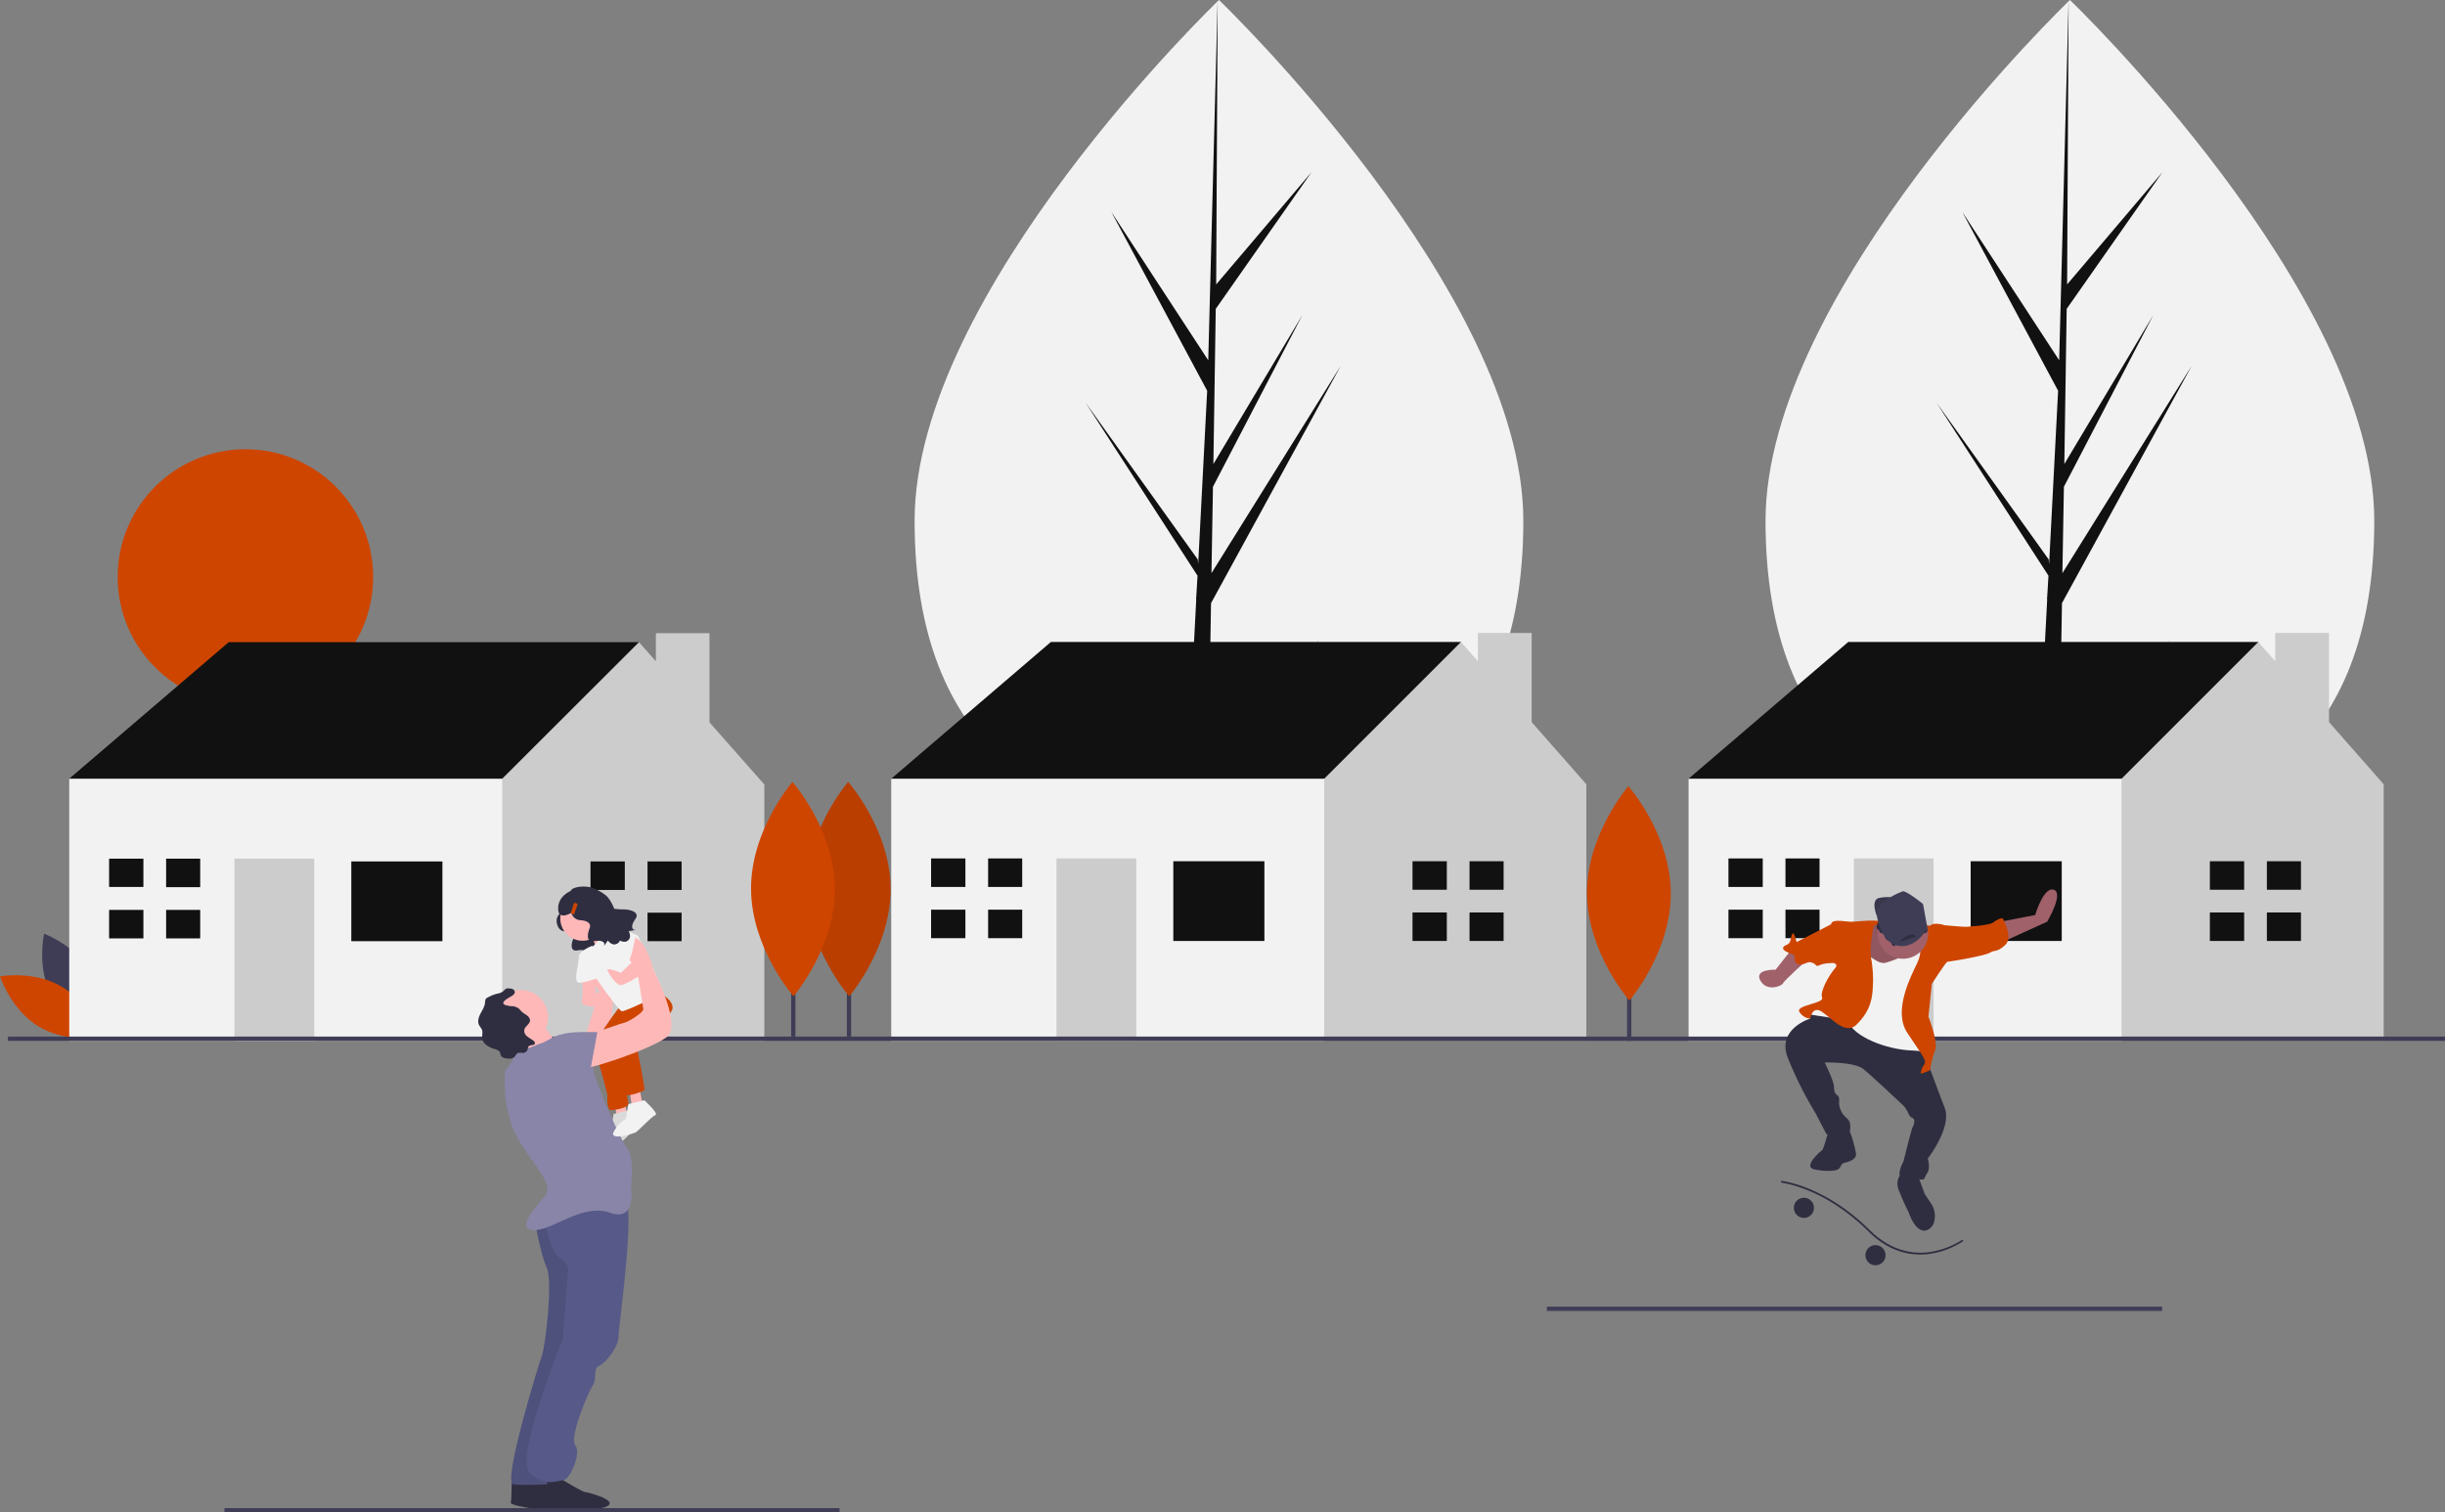 <?xml version="1.0" encoding="utf-8"?>
<!-- Generator: Adobe Illustrator 24.0.1, SVG Export Plug-In . SVG Version: 6.00 Build 0)  -->
<svg version="1.1" id="Calque_1" xmlns="http://www.w3.org/2000/svg" xmlns:xlink="http://www.w3.org/1999/xlink" x="0px" y="0px"
	 viewBox="0 0 1140.7 705.6" style="enable-background:new 0 0 1140.7 705.6;" xml:space="preserve">
<rect x="0" y="0" width="1140.7" height="705.6" fill="#808080" stroke="none"/>
<style type="text/css">
	.st0{fill:#3F3D56;}
	.st1{fill:#CE4500;}
	.st2{fill:#F2F2F2;}
	.st3{fill:#111111;}
	.st4{fill:#CCCCCC;}
	.st5{opacity:0.1;enable-background:new    ;}
	.st6{fill:#2F2E41;}
	.st7{fill:#FFB8B8;}
	.st8{fill:#575A88;}
	.st9{fill:#8985A8;}
	.st10{fill:none;stroke:#2F2E41;stroke-miterlimit:10;}
	.st11{fill:#A0616A;}
</style>
<title>suburbs</title>
<path class="st0" d="M24.2,464.9c7.2,13.4,22.5,19.1,22.5,19.1s3.6-15.9-3.6-29.3s-22.5-19.1-22.5-19.1S16.9,451.5,24.2,464.9z"/>
<path class="st1" d="M29.1,460.5c13,7.8,18,23.4,18,23.4s-16.1,2.9-29.1-5S0,455.5,0,455.5S16.1,452.6,29.1,460.5z"/>
<path class="st2" d="M710.7,243c0,106.9-63.6,144.3-142,144.3s-142-37.3-142-144.3s142-243,142-243S710.7,136,710.7,243z"/>
<polygon class="st3" points="563.5,370.9 565,281.4 625.5,170.7 565.2,267.4 565.9,227.1 607.6,147 566.1,216.5 566.1,216.5 
	567.2,144.1 611.9,80.3 567.4,132.7 568.1,0 563.5,175.7 563.9,168.4 518.5,98.9 563.2,182.3 559,263.2 558.8,261 506.5,187.9 
	558.7,268.6 558.1,278.7 558,278.9 558.1,279.7 547.4,484.8 561.7,484.8 563.4,378.8 615.5,298.3 "/>
<path class="st2" d="M1107.7,243c0,106.9-63.6,144.3-142,144.3s-142-37.3-142-144.3s142-243,142-243S1107.7,136,1107.7,243z"/>
<polygon class="st3" points="960.5,370.9 962,281.4 1022.5,170.7 962.2,267.4 962.9,227.1 1004.6,147 963.1,216.5 963.1,216.5 
	964.2,144.1 1008.9,80.3 964.4,132.7 965.1,0 960.5,175.7 960.9,168.4 915.5,98.9 960.2,182.3 956,263.2 955.8,261 903.5,187.9 
	955.7,268.6 955.1,278.7 955,278.9 955.1,279.7 944.4,484.8 958.7,484.8 960.4,378.8 1012.5,298.3 "/>
<circle class="st1" cx="114.5" cy="269.2" r="59.6"/>
<polygon class="st3" points="40.3,376.6 32.3,363.3 106.7,299.6 298.1,299.6 298.1,318.2 229,392.6 149.3,408.5 "/>
<polygon class="st4" points="331,337 331,295.4 306,295.4 306,308.5 298.1,299.6 234.3,363.3 223.7,374 210.4,427.1 234.3,485.6 
	356.6,485.6 356.6,366 "/>
<rect x="32.3" y="363.3" class="st2" width="202" height="122.3"/>
<rect x="163.9" y="401.9" class="st3" width="42.5" height="37.2"/>
<rect x="109.4" y="400.6" class="st4" width="37.2" height="85"/>
<polygon class="st3" points="66.9,413.8 66.9,400.6 50.9,400.6 50.9,413.8 65.6,413.8 "/>
<polygon class="st3" points="65.6,424.5 50.9,424.5 50.9,437.8 66.9,437.8 66.9,424.5 "/>
<rect x="77.5" y="400.6" class="st3" width="15.9" height="13.3"/>
<rect x="77.5" y="424.5" class="st3" width="15.9" height="13.3"/>
<polygon class="st3" points="291.5,415.2 291.5,401.9 275.5,401.9 275.5,415.2 290.1,415.2 "/>
<polygon class="st0" points="290.1,425.8 275.5,425.8 275.5,439.1 291.5,439.1 291.5,425.8 "/>
<rect x="302.1" y="401.9" class="st3" width="15.9" height="13.3"/>
<rect x="302.1" y="425.8" class="st3" width="15.9" height="13.3"/>
<polygon class="st3" points="423.8,376.6 415.8,363.3 490.3,299.5 681.6,299.5 681.6,318.1 612.5,392.5 532.8,408.5 "/>
<polygon class="st4" points="714.6,336.9 714.6,295.3 689.5,295.3 689.5,308.5 681.6,299.5 617.8,363.3 607.2,373.9 593.9,427.1 
	617.8,485.5 740.1,485.5 740.1,365.9 "/>
<rect x="415.8" y="363.3" class="st2" width="202" height="122.3"/>
<rect x="547.4" y="401.8" class="st3" width="42.5" height="37.2"/>
<rect x="492.9" y="400.5" class="st4" width="37.2" height="85"/>
<polygon class="st3" points="450.4,413.8 450.4,400.5 434.4,400.5 434.4,413.8 449.1,413.8 "/>
<polygon class="st3" points="449.1,424.4 434.4,424.4 434.4,437.7 450.4,437.7 450.4,424.4 "/>
<rect x="461" y="400.5" class="st3" width="15.9" height="13.3"/>
<rect x="461" y="424.4" class="st3" width="15.9" height="13.3"/>
<polygon class="st3" points="675,415.1 675,401.8 659,401.8 659,415.1 673.6,415.1 "/>
<polygon class="st3" points="673.6,425.7 659,425.7 659,439 675,439 675,425.7 "/>
<rect x="685.6" y="401.8" class="st3" width="15.9" height="13.3"/>
<rect x="685.6" y="425.7" class="st3" width="15.9" height="13.3"/>
<polygon class="st3" points="795.8,376.6 787.8,363.3 862.3,299.5 1053.6,299.5 1053.6,318.1 984.5,392.5 904.8,408.5 "/>
<polygon class="st4" points="1086.6,336.9 1086.6,295.3 1061.5,295.3 1061.5,308.5 1053.6,299.5 989.8,363.3 979.2,373.9 
	965.9,427.1 989.8,485.5 1112.1,485.5 1112.1,365.9 "/>
<rect x="787.8" y="363.3" class="st2" width="202" height="122.3"/>
<rect x="919.4" y="401.8" class="st3" width="42.5" height="37.2"/>
<rect x="864.9" y="400.5" class="st4" width="37.2" height="85"/>
<polygon class="st3" points="822.4,413.8 822.4,400.5 806.4,400.5 806.4,413.8 821.1,413.8 "/>
<polygon class="st3" points="821.1,424.4 806.4,424.4 806.4,437.7 822.4,437.7 822.4,424.4 "/>
<rect x="833" y="400.5" class="st3" width="15.9" height="13.3"/>
<rect x="833" y="424.4" class="st3" width="15.9" height="13.3"/>
<polygon class="st3" points="1047,415.1 1047,401.8 1031,401.8 1031,415.1 1045.6,415.1 "/>
<polygon class="st3" points="1045.6,425.7 1031,425.7 1031,439 1047,439 1047,425.7 "/>
<rect x="1057.6" y="401.8" class="st3" width="15.9" height="13.3"/>
<rect x="1057.6" y="425.7" class="st3" width="15.9" height="13.3"/>
<rect x="759.1" y="406.6" class="st0" width="2" height="79"/>
<path class="st1" d="M779.5,416.7c0.1,27.6-19.3,50.1-19.3,50.1s-19.6-22.3-19.8-49.9s19.3-50.1,19.3-50.1S779.4,389,779.5,416.7z"
	/>
<rect x="395.1" y="404.6" class="st0" width="2" height="79"/>
<path class="st1" d="M415.5,414.7c0.1,27.6-19.3,50.1-19.3,50.1s-19.6-22.3-19.8-49.9s19.3-50.1,19.3-50.1S415.4,387,415.5,414.7z"
	/>
<path class="st5" d="M415.5,414.7c0.1,27.6-19.3,50.1-19.3,50.1s-19.6-22.3-19.8-49.9s19.3-50.1,19.3-50.1S415.4,387,415.5,414.7z"
	/>
<rect x="369.1" y="404.6" class="st0" width="2" height="79"/>
<path class="st1" d="M389.5,414.7c0.1,27.6-19.3,50.1-19.3,50.1s-19.6-22.3-19.8-49.9s19.3-50.1,19.3-50.1S389.4,387,389.5,414.7z"
	/>
<rect x="3.7" y="483.6" class="st0" width="1137" height="2"/>
<path class="st6" d="M261.1,423.8c0,0,1,1.2-0.7,3.4s-0.3,7.2,3,7.3s5,1.5,4.1,3.4s-1.8,6.2,1.9,5.5s4.8,0.8,4.1,1.9
	s1.6-2.2,1.6-2.2s2,3,4.5,0.9s3.5-21.2-1.6-21.6S261.1,423.8,261.1,423.8z"/>
<polygon class="st7" points="286.8,514.7 288,522.8 293.1,522.8 291.4,513.6 "/>
<path class="st2" d="M293.7,517.9c0,0,6.9,6.3,5.2,6.9s-8.1,7.5-9.2,8.1c-1,0.5-12.1,4-10.4,0c1.3-2.6,3.3-4.8,5.8-6.3l1.2-6.9
	L293.7,517.9z"/>
<path class="st5" d="M293.7,517.9c0,0,6.9,6.3,5.2,6.9s-8.1,7.5-9.2,8.1c-1,0.5-12.1,4-10.4,0c1.3-2.6,3.3-4.8,5.8-6.3l1.2-6.9
	L293.7,517.9z"/>
<polygon class="st7" points="293.7,508.7 294.9,516.8 300.1,516.8 298.3,507.5 "/>
<path class="st7" d="M272,487.2l7.6-25c0,0-12.7-11.5-4-15s11,13.8,11,13.8l-2.9,30h-11.5L272,487.2z"/>
<path class="st1" d="M289.7,468.9c0,0-14.9,19.1-12.6,22s6.3,20.1,6.3,20.1s-0.6,6.9,1.7,6.9s8.1-1.2,8.1-2.9s-5.2-23.7-5.2-23.7
	l15-19.6L289.7,468.9z"/>
<path class="st1" d="M290.8,470l15-8.1c0,0,10.4,5.2,7.5,9.8s-16.2,16.7-16.2,16.7s4,19.6,3.5,20.2s-6.9,2.9-8.7,2.3
	s-11-23.1-8.7-24.2s9.8-13.3,9.8-13.3L290.8,470z"/>
<path class="st6" d="M249.9,690.8c0,0,10.4,6.3,11.5,6.3s16.7,4,9.8,6.9s-33.5-1.2-32.9-2.9s0-12.1,1.2-12.1
	S249.9,690.8,249.9,690.8z"/>
<path class="st6" d="M261.4,689.8c0,0,10.4,6.3,11.5,6.3s16.7,4,9.8,6.9s-33.5-1.2-32.9-2.9s0-12.1,1.2-12.1
	S261.4,689.8,261.4,689.8z"/>
<path class="st8" d="M249.5,569.5c0,0,2.7,15.7,5.6,22s-0.6,36.3-2.3,41s-18.5,59.4-13.3,60s15.6,0,15.6,0l16.7-52.5l-2.9-70.4
	L249.5,569.5z"/>
<path class="st5" d="M249.5,569.5c0,0,2.7,15.7,5.6,22s-0.6,36.3-2.3,41s-18.5,59.4-13.3,60s15.6,0,15.6,0l16.7-52.5l-2.9-70.4
	L249.5,569.5z"/>
<path class="st8" d="M253.9,568.1c0,0,2.3,15.6,7.5,19s3.5,6.9,3.5,6.9l-2.3,30.6c0,0-22.5,55.4-15.6,62.3s13.3,4,16.2,3.5
	s8.1-12.7,5.2-16.2s5.8-24.2,8.1-27.7s0-8.1,2.9-9.2s9.2-8.7,9.2-13.8s8.1-60.6,2.9-64s-38.5,7.1-38.5,7.1L253.9,568.1z"/>
<circle class="st7" cx="243" cy="474.6" r="12.7"/>
<circle class="st7" cx="271.8" cy="428.5" r="10.4"/>
<path class="st7" d="M251.6,474.6c0,0,6.9,12.7,10.4,12.7s-13.8,13.3-13.8,13.3s-5.8-16.7-6.9-17.3S251.6,474.6,251.6,474.6z"/>
<path class="st9" d="M253.9,486.2c0,0-15,5.2-14.4,6.9s-4,5.8-4,7.5s-1.2,17.3,5.8,30s17.9,21.9,12.7,27.7s-13.3,15.6-4.6,15.6
	s22.5-12.7,35.2-8.1s9.8-12.7,9.8-12.7s1.7-13.3-1.7-17.3S277,502.9,277,499.4s-11.5-16.7-14.4-16.7S253.9,486.2,253.9,486.2z"/>
<path class="st10" d="M271.8,434.8"/>
<path class="st7" d="M274.7,434.8c0,0,4.7,8.9,4.9,10.5s8.3-10.5,8.3-10.5l-9.2-6.3L274.7,434.8z"/>
<path class="st2" d="M276.4,441.8l9.8-10.4l11.5,5.2c0,0,10.8,23.7,11.4,25.4s-17.2,9.8-18.9,9.8s-13.8-17.9-13.8-17.9
	S273.5,445.2,276.4,441.8z"/>
<polygon class="st7" points="271.8,455.6 271.8,466 278.7,466 276.4,455.6 "/>
<path class="st7" d="M275.7,463.4c-1.8,0-3.4,1.1-4.1,2.7c-0.5,1.2-0.3,2.5,1.8,3c4.6,1.2,5.2,0,5.2,0s8-1.2,6.3-3.5
	s-6.3-2.3-6.3-2.3H275.7z"/>
<path class="st2" d="M300.6,513.3c0,0,6.9,6.3,5.2,6.9s-8.1,7.5-9.2,8.1c-1,0.5-12.1,4-10.4,0c1.3-2.6,3.3-4.8,5.8-6.3l1.2-6.9
	L300.6,513.3z"/>
<path class="st6" d="M238.4,464.9c0.8-0.5,1.7-1,1.8-2c0-0.7-0.5-1.3-1.1-1.5c-0.6-0.2-1.3-0.3-2-0.3c-0.3,0-0.5,0-0.8,0.1
	c-0.7,0.2-1,0.9-1.6,1.3c-0.8,0.6-1.8,1-2.8,1.1c-1.6,0.4-3.2,1.1-4.6,1.9c-0.3,0.1-0.5,0.3-0.7,0.6c-0.2,0.5-0.3,1-0.3,1.5
	c-0.1,2-1.3,3.7-2.2,5.4c-0.9,1.8-1.5,3.9-0.4,5.6c0.4,0.5,0.8,1.1,1.1,1.6c0.7,1.5-0.2,3.4,0.3,5c0.2,0.6,0.6,1.2,1.1,1.7
	c1,1,2.3,1.8,3.6,2.2c1.3,0.4,2.9,0.7,3.5,1.9c0.1,0.6,0.3,1.1,0.5,1.7c0.5,0.6,1.2,0.9,1.9,1c0.8,0.2,1.6,0.2,2.5,0.2
	c0.8-0.1,1.6-0.5,2.1-1.1c0.2-0.5,0.5-0.9,0.9-1.3c0.8-0.7,2.1-0.1,3.2-0.3c0.9-0.2,1.6-0.8,1.8-1.7c0-0.5,0.2-0.9,0.4-1.3
	c0.7-0.9,2.4-0.3,2.9-1.2c0.3-0.6-0.3-1.3-0.9-1.7c-1-0.6-1.9-1.2-2.8-1.9c-0.9-0.7-1.4-1.9-1.2-3c0.4-1.7,2.6-2.6,2.7-4.3
	c-0.1-1-0.6-1.9-1.5-2.4c-0.8-0.5-1.6-1.1-2.4-1.7c-0.5-0.5-0.9-1.1-1.5-1.6c-1.1-0.7-2.4-1.1-3.7-1c-0.7-0.1-3.5-0.4-3.4-1.5
	C234.8,466.8,237.7,465.3,238.4,464.9z"/>
<path class="st2" d="M276.4,441.2c0,0-6.3,2.3-6.3,5.2s-2.9,12.1,0,12.1s8.7-2.2,8.7-2.2L276.4,441.2z"/>
<path class="st7" d="M274.7,482.7c0,0,16.7-5.8,17.3-5.8s8.7-4.6,8.1-6.3l-2.3-14.4c0,0-9.2-19-2.9-19s9.8,15,9.8,15
	s13.8,26,6.3,31.7s-38.7,16.2-40.4,14.4S274.7,482.7,274.7,482.7z"/>
<path class="st7" d="M290.8,445.2l3.9,3.8l-5,4.9c0,0-6.9-2.9-6.3-1.2s4,6.9,6.3,6.9s14.3-7.5,14.4-9.8s-7.4-10.4-9.2-11
	S290.8,445.2,290.8,445.2z"/>
<path class="st2" d="M283.5,441.2c0,0,8.5,7.5,9.6,7.5s3.3-11.2,3.3-11.2s-6.8-4.5-9.4-3.2S283.5,441.2,283.5,441.2z"/>
<path class="st9" d="M253.9,489.6c0,0,0-8.1,17.3-8.1h7.5l-3.5,19l-11.5,3.5L253.9,489.6z"/>
<path class="st6" d="M291.7,424.3c-1.7,0-3.4-0.1-5.1-0.3c-1.3-3.2-3-5.9-4.8-6.9c-1.5-1.1-3.1-2-4.9-2.7
	c-3.8-1.6-10.2-0.6-10.6,1.2c-7.6,3.6-5.7,10-5.7,10c1.2,2.5,3.8,1.4,6,0.3c0.4,1.8,2,3.2,3.9,3.4c3.7,0.1,5.5,1.7,4.6,3.7
	s-2,6.9,2.1,6.1s5.3,0.9,4.6,2.1s1.8-2.4,1.8-2.4s2.2,3.3,5,1c0.3-0.3,0.5-0.6,0.6-1c0.9,0.5,1.9,0.7,2.9,0.5
	c3.3-1.5,1.2-4.9,1.2-4.9s4.4-0.7,3-0.6s-2.3-1.7,0.1-5S293.9,424.4,291.7,424.3z"/>
<rect x="265.2" y="423" transform="matrix(0.316 -0.949 0.949 0.316 -218.973 544.087)" class="st1" width="5.2" height="1.7"/>
<rect x="104.7" y="703.6" class="st0" width="287" height="2"/>
<rect x="721.7" y="609.6" class="st0" width="287" height="2"/>
<path class="st11" d="M933.4,430l16.1-3.1c0,0,3.9-13.4,8.7-11.8s-3.1,14.9-3.1,14.9l-22.4,10.2L933.4,430z"/>
<path class="st11" d="M835.5,443.4l-7.1,9c0,0-10.2-0.4-7.1,5.1s10.2,2.4,10.6,1.2s11.8-11.4,11.8-11.4L835.5,443.4z"/>
<path class="st1" d="M864.4,432.9l5.9-3.1c0,0,25.2-2,34.6,4.3s-39.7,7.1-39.7,7.1L864.4,432.9z"/>
<path class="st0" d="M875.6,427.2c0,0-3.1-7.5,1.2-8.3c2.5-0.5,5-0.5,7.5,0l-4.7,3.9L875.6,427.2z"/>
<path class="st5" d="M875.6,427.2c0,0-3.1-7.5,1.2-8.3c2.5-0.5,5-0.5,7.5,0l-4.7,3.9L875.6,427.2z"/>
<path class="st6" d="M854,472.5l-11.4-0.8l2,3.5c0,0-15.7,4.7-10.6,18.1c3.6,9,7.9,17.7,13,26l5.1,9.8c0,0,10.6,1.6,11-1.6
	s0-4.7-2-6.3c-1.8-1.6-2.9-3.9-3.1-6.3c0-1.6,0.4-3.1-0.8-3.9s-1.6-2-1.6-4.3s-4.3-11-4.3-11s13.8-0.4,18.1,3.1s18.5,16.9,18.5,16.9
	c0.8,0.8,1.4,1.7,2,2.8c0.8,1.6,0.8,2.4,2.4,3.1s0.4,3.9,0,4.3s-4.3,16.1-4.3,16.1s-4.3,7.5,0.4,7.9s9,0.8,9.4,0
	c0.4-1.1,1-2.1,1.6-3.1c1.2-2,0-6.3,0-6.3s11.4-14.6,7.9-23.6s-11-29.5-11-29.5l-11.4-4.7l-20.8-7.5L854,472.5z"/>
<path class="st6" d="M853.2,527.2c0,0-2.4,9-3.1,9.4s-9.4,7.9-3.5,9s10.2,0.8,11.4-0.4s0.8-2.4,2.8-2.8s5.5-1.6,5.1-4.3
	s-2.4-10.2-3.5-11S853.2,527.2,853.2,527.2z"/>
<path class="st6" d="M887.4,547.2c0,0-3.5,2.8-1.6,7.9s4.7,10.6,4.7,10.6s3.1,9.8,8.3,8.3c1.9-0.7,3.3-2.3,3.6-4.2
	c0.7-2.8,0.2-5.8-1.4-8.2l-3-4.5l-3.1-8.3L887.4,547.2z"/>
<path class="st11" d="M877.6,431.6c0,0-4.7-0.4-5.5,0.8s-4.3,16.9,0,18.5s17.3,4.3,19.3,2.4s2.8-19.3,2.8-19.3L877.6,431.6z"/>
<path class="st5" d="M877.6,431.6c0,0-4.7-0.4-5.5,0.8s-4.3,16.9,0,18.5s17.3,4.3,19.3,2.4s2.8-19.3,2.8-19.3L877.6,431.6z"/>
<path class="st2" d="M870.5,444.5c0,0,5.5,5.5,9,4.7s11.8-4.3,12.6-5.9s10.6-2,10.6-2l-10.6,29.5l7.5,24.8c0,0,4.3-5.1-7.5-5.5
	s-27.5-6.3-30.3-14.2c0,0-17.3-2.4-18.1-2.8s2-2.8,2-2.8l11.4-3.1l8.3-10.6L870.5,444.5z"/>
<path class="st1" d="M874,432.4c0,0,2-2.8,0-2.8c-3.2-0.1-6.3,0.1-9.4,0.4c-2,0.4-9.4-1.6-10.2,0.8s-0.8,16.9,0.8,18.1
	s2.4,1.2,0.4,3.5s-6.7,10.2-5.5,13s-12.6,3.5-10.6,6.7c1.1,1.8,3,3,5.1,3.1c0,0,0.8-6.3,5.5-3.1s11,11,16.1,5.9s7.1-9.8,7.5-16.5
	c0.4-5,0.1-10-0.8-14.9C872.1,442.6,874,432.4,874,432.4z"/>
<path class="st1" d="M894.5,439.8c0,0,3.1,2.8,0,9.4s-11.4,22.4-4.7,32.6s9.4,13,7.9,14.9c-1,1.2-1.5,2.8-1.6,4.3l4.3-1.6
	c0.5-3.2,1.3-6.4,2.4-9.4c1.6-3.9-3.1-15.7-3.1-15.7l1.6-15.3c0,0,6.3-9.8,7.1-10.2s-1.6-17.3-1.6-17.3s-3.9-1.2-5.9,0
	S894.5,439.8,894.5,439.8z"/>
<path class="st1" d="M856.7,431.2h-2.4l-16.1,8.3c0,0-1.2-5.1-2-3.9s-0.4,4.3-2.4,5.1s-3.1,2,0,3.5s3.5,0.4,3.5,3.1s2.4,3.1,4.3,2.4
	s2.4-1.2,4.3-0.4s0.8,2,3.5,0.8s9.8-0.8,9.8-0.8L856.7,431.2z"/>
<path class="st1" d="M903.9,432.4l2.8-0.8c0,0,8.3,0.8,10.2,0.8s3.9-0.4,5.1-0.4s7.1-0.8,7.9-1.6s4.3-2.8,4.7-1.6s4.7,8.7,0.8,12.2
	s-4.7,2-7.1,3.5s-21.2,4.7-21.6,4.3S903.9,432.4,903.9,432.4z"/>
<circle class="st11" cx="887.8" cy="435.5" r="11.8"/>
<path class="st6" d="M879.1,436c0.1,0.3,0.2,0.5,0.2,0.8c0.3,1.4,1.5,2.4,3,2.4c-0.2,1,0.4,2,1.4,2.2c0.1,0,0.1,0,0.2,0
	c0.8-1,1.4-2.2,1.8-3.4c0.1-0.5,0.3-1,0.6-1.3c0.5-0.4,1.1-0.6,1.7-0.6c3.1-0.4,6.3-0.6,9.5-0.7c0.4,0,0.9-0.1,1.2-0.3
	c0.9-0.6,0.6-2,0-2.9c-1.1-1.8-2.8-3.1-4.8-3.7c-1.4-0.4-2.9-0.6-4.4-0.7c-2-0.3-3.9-0.5-5.9-0.6c-2-0.1-4,0.4-5.7,1.5
	c-1.2,0.8-3.1,3.2-2.2,4.6c0.2,0.2,0.6,0.4,0.8,0.6c0.3,0.3,0.3,0.8,0.6,1.1C877.7,435.5,878.7,435.4,879.1,436z"/>
<path class="st0" d="M887.8,415.8c0,0-13.4,4.7-12.2,11.4s4.7,14.6,12.2,14.2s11.4-8.5,11.4-8.5l-2-11.1
	C897.2,421.7,889.8,415.8,887.8,415.8z"/>
<path class="st6" d="M886.1,439.4c0,0,5.3-5.7,7.9-2.4C894,437,893.9,436.9,886.1,439.4z"/>
<path class="st6" d="M896,585.3c-7.1,0-15.8-2.3-24.3-10.8c-20.8-20.7-40.6-22.7-40.8-22.8l0.1-0.8c0.2,0,20.3,2.1,41.3,23
	c10.8,10.7,21.9,11.4,29.4,10c4.9-0.9,9.6-2.8,13.8-5.5l0.5,0.6c-4.3,2.8-9,4.8-14.1,5.7C899.9,585.1,898,585.3,896,585.3z"/>
<circle class="st6" cx="841.6" cy="563.5" r="4.7"/>
<circle class="st6" cx="875" cy="585.6" r="4.7"/>
</svg>
